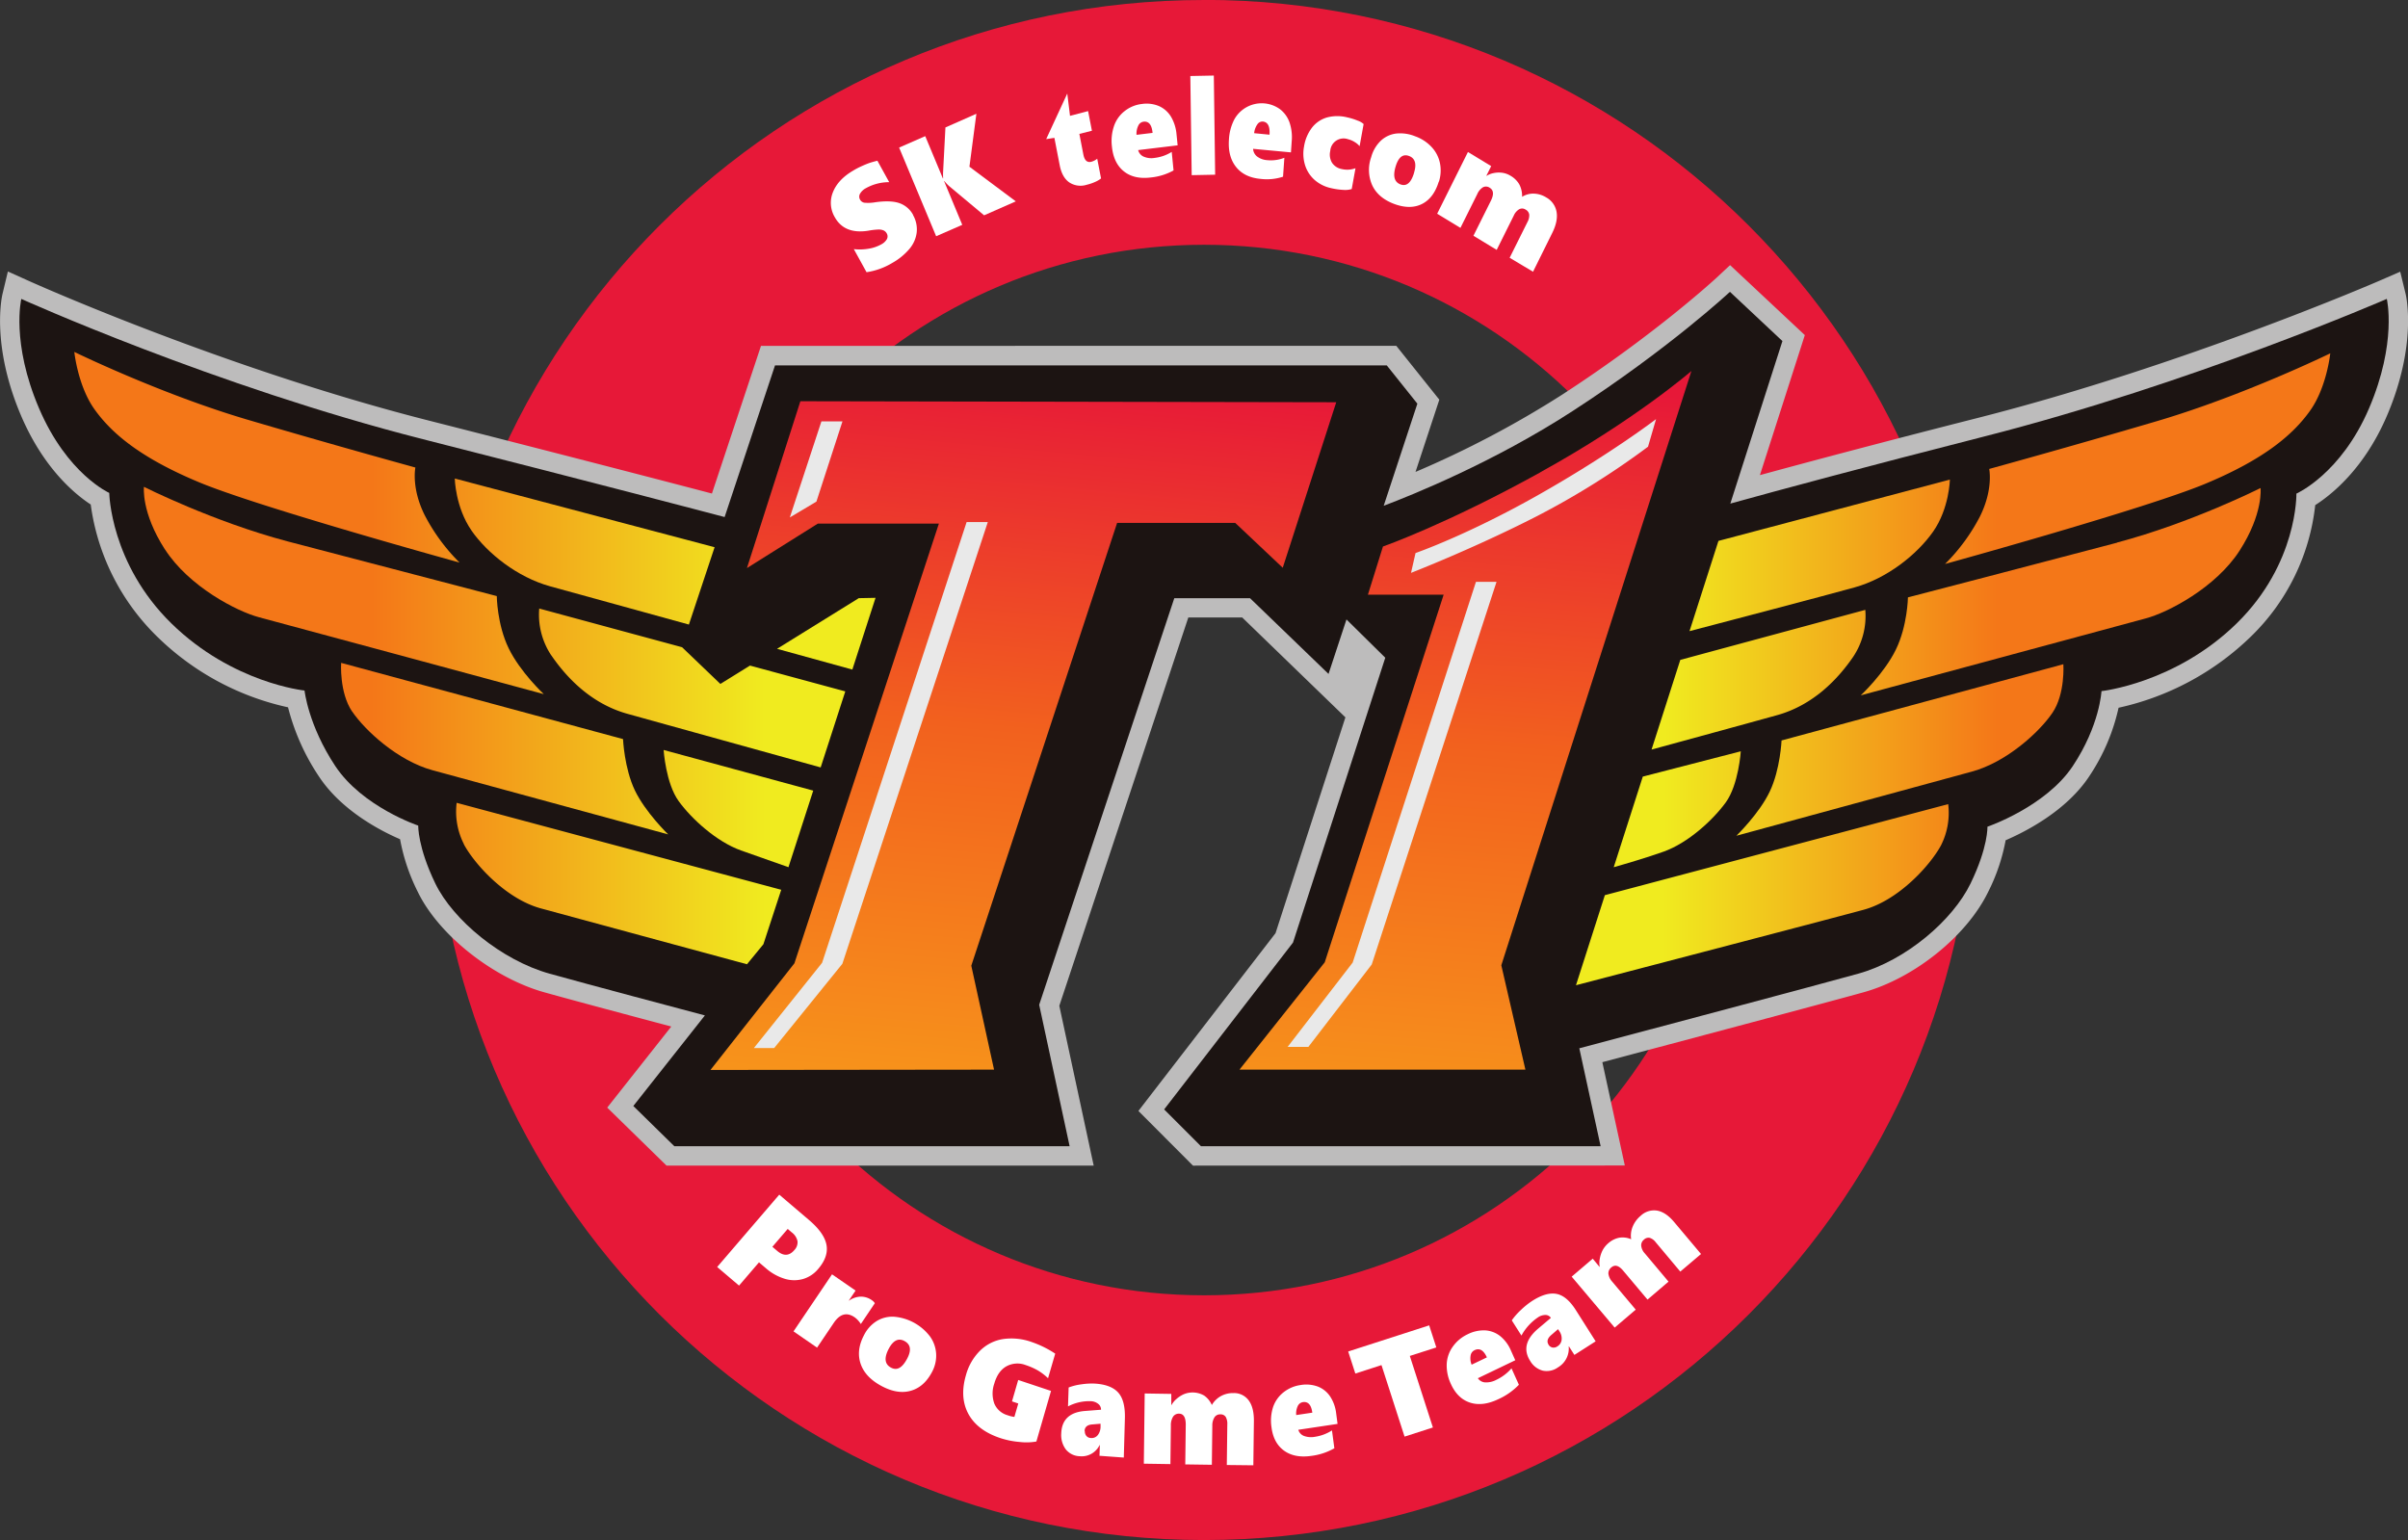 <svg id="svg2" xmlns="http://www.w3.org/2000/svg" xmlns:xlink="http://www.w3.org/1999/xlink" viewBox="0 0 880.4 563.12"><rect x="0" y="0" width="880.4" height="563.12" fill="#333333" stroke="none"/><defs><style>.cls-1{fill:none;}.cls-2{clip-path:url(#clip-path);}.cls-3{fill:#e71838;}.cls-4{fill:#fff;}.cls-5{fill:#bdbcbc;}.cls-6{fill:#1c1412;}.cls-7{fill:url(#linear-gradient);}.cls-8{fill:url(#linear-gradient-2);}.cls-9{fill:url(#linear-gradient-3);}.cls-10{fill:url(#linear-gradient-4);}.cls-11{fill:url(#linear-gradient-5);}.cls-12{fill:url(#linear-gradient-6);}.cls-13{fill:url(#linear-gradient-7);}.cls-14{fill:url(#linear-gradient-8);}.cls-15{fill:url(#linear-gradient-9);}.cls-16{fill:url(#linear-gradient-10);}.cls-17{fill:url(#linear-gradient-11);}.cls-18{fill:url(#linear-gradient-12);}.cls-19{fill:url(#linear-gradient-13);}.cls-20{fill:url(#linear-gradient-14);}.cls-21{fill:url(#linear-gradient-15);}.cls-22{fill:url(#linear-gradient-16);}.cls-23{fill:url(#linear-gradient-17);}.cls-24{fill:#e9e9e9;}</style><clipPath id="clip-path" transform="translate(-121.37 -61.04)"><rect class="cls-1" width="1122.52" height="793.71"/></clipPath><linearGradient id="linear-gradient" x1="-397.59" y1="936.45" x2="-396.59" y2="936.45" gradientTransform="translate(236880.75 125908.33) rotate(95) scale(263.16)" gradientUnits="userSpaceOnUse"><stop offset="0" stop-color="#e71838"/><stop offset="0.5" stop-color="#f2611e"/><stop offset="1" stop-color="#f7931b"/></linearGradient><linearGradient id="linear-gradient-2" x1="-397.6" y1="936.48" x2="-396.6" y2="936.48" gradientTransform="matrix(-23.43, 267.86, -267.86, -23.43, 242199.44, 128640.07)" xlink:href="#linear-gradient"/><linearGradient id="linear-gradient-3" x1="-396.53" y1="938.52" x2="-395.53" y2="938.52" gradientTransform="translate(107736.08 -254411.2) scale(271.37)" gradientUnits="userSpaceOnUse"><stop offset="0" stop-color="#f47718"/><stop offset="0.47" stop-color="#f47718"/><stop offset="1" stop-color="#f0eb1f"/></linearGradient><linearGradient id="linear-gradient-4" x1="-396.53" y1="938.52" x2="-395.53" y2="938.52" gradientTransform="translate(107736.08 -254353.37) scale(271.37)" xlink:href="#linear-gradient-3"/><linearGradient id="linear-gradient-5" x1="-396.53" y1="938.52" x2="-395.53" y2="938.52" gradientTransform="translate(107736.08 -254459.92) scale(271.37)" xlink:href="#linear-gradient-3"/><linearGradient id="linear-gradient-6" x1="-396.53" y1="938.52" x2="-395.53" y2="938.52" gradientTransform="translate(107736.08 -254425.46) scale(271.37)" xlink:href="#linear-gradient-3"/><linearGradient id="linear-gradient-7" x1="-396.53" y1="938.52" x2="-395.53" y2="938.52" gradientTransform="translate(107736.08 -254395.39) scale(271.37)" xlink:href="#linear-gradient-3"/><linearGradient id="linear-gradient-8" x1="-396.53" y1="938.52" x2="-395.53" y2="938.52" gradientTransform="translate(107736.08 -254375.55) scale(271.37)" xlink:href="#linear-gradient-3"/><linearGradient id="linear-gradient-9" x1="-396.53" y1="938.52" x2="-395.53" y2="938.52" gradientTransform="translate(107736.08 -254331.47) scale(271.37)" xlink:href="#linear-gradient-3"/><linearGradient id="linear-gradient-10" x1="-396.53" y1="938.52" x2="-395.53" y2="938.52" gradientTransform="translate(107736.08 -254304.04) scale(271.37)" xlink:href="#linear-gradient-3"/><linearGradient id="linear-gradient-11" x1="-399.73" y1="937.38" x2="-398.73" y2="937.38" gradientTransform="translate(-91065.66 216083.36) rotate(180) scale(230.22)" xlink:href="#linear-gradient-3"/><linearGradient id="linear-gradient-12" x1="-399.73" y1="937.38" x2="-398.73" y2="937.38" gradientTransform="translate(-91065.66 216141.19) rotate(180) scale(230.22)" xlink:href="#linear-gradient-3"/><linearGradient id="linear-gradient-13" x1="-399.73" y1="937.38" x2="-398.73" y2="937.38" gradientTransform="translate(-91065.66 216034.64) rotate(180) scale(230.22)" xlink:href="#linear-gradient-3"/><linearGradient id="linear-gradient-14" x1="-399.73" y1="937.38" x2="-398.73" y2="937.38" gradientTransform="translate(-91065.66 216070.08) rotate(180) scale(230.22)" xlink:href="#linear-gradient-3"/><linearGradient id="linear-gradient-15" x1="-399.73" y1="937.38" x2="-398.73" y2="937.38" gradientTransform="translate(-91065.66 216115.5) rotate(180) scale(230.22)" xlink:href="#linear-gradient-3"/><linearGradient id="linear-gradient-16" x1="-399.73" y1="937.38" x2="-398.73" y2="937.38" gradientTransform="translate(-91065.66 216162.86) rotate(180) scale(230.22)" xlink:href="#linear-gradient-3"/><linearGradient id="linear-gradient-17" x1="-399.73" y1="937.38" x2="-398.73" y2="937.38" gradientTransform="translate(-91065.66 216194.1) rotate(180) scale(230.22)" xlink:href="#linear-gradient-3"/></defs><g id="g10"><g id="g162"><g class="cls-2"><g id="g164"><g id="g170"><path id="path172" class="cls-3" d="M561.59,534.67c-106.08,0-192.07-86-192.07-192.07s86-192.06,192.07-192.06,192.06,86,192.06,192.06-86,192.07-192.06,192.07m0-473.63C406.09,61,280,187.1,280,342.6S406.09,624.16,561.59,624.16s281.56-126,281.56-281.56S717.09,61,561.59,61" transform="translate(-121.37 -61.04)"/></g><g id="g174"><path id="path176" class="cls-4" d="M411.79,518.14a4.06,4.06,0,0,0,1.16-3.25,5.4,5.4,0,0,0-2.07-3.2l-1.51-1.29-5.61,6.53,1.8,1.53q3.44,2.92,6.23-.32m8.69,6.93a11.36,11.36,0,0,1-5.51,3.64,11.84,11.84,0,0,1-6.72-.09,18.84,18.84,0,0,1-6.93-3.91l-2.45-2.09-7.29,8.5-8-6.8,22.7-26.45,10.88,9.27q5.61,4.78,6.39,9.12t-3.07,8.81" transform="translate(-121.37 -61.04)"/></g><g id="g178"><path id="path180" class="cls-4" d="M436.1,545.17a8.48,8.48,0,0,0-1-1.32,7.51,7.51,0,0,0-1.25-1.13q-4.26-2.94-7.62,2l-6.13,9.08-8.61-5.94L425.57,527l8.61,5.94-2.48,3.68.08,0a7.84,7.84,0,0,1,4.28-1.46,6.86,6.86,0,0,1,4.09,1.31,3.56,3.56,0,0,1,1.07,1.09Z" transform="translate(-121.37 -61.04)"/></g><g id="g182"><path id="path184" class="cls-4" d="M453.09,557.73q2.34-4.49-1-6.32t-5.81,2.86c-1.72,3.3-1.46,5.58.81,6.82s4.2.09,6-3.36m9.07,4.92q-2.91,5.57-7.84,6.94c-3.3.92-6.9.3-10.83-1.85s-6.39-4.84-7.48-8.09-.68-6.71,1.22-10.34a12.77,12.77,0,0,1,4.7-5.24,11,11,0,0,1,6.42-1.56,18.45,18.45,0,0,1,13.09,7.27,12.06,12.06,0,0,1,2.2,6.34,12.54,12.54,0,0,1-1.48,6.53" transform="translate(-121.37 -61.04)"/></g><g id="g186"><path id="path188" class="cls-4" d="M500.29,588.13a20.54,20.54,0,0,1-6,.18,31.07,31.07,0,0,1-7.13-1.41q-8.44-2.8-11.72-8.84t-.91-14.18a19.93,19.93,0,0,1,5.13-8.93,15.35,15.35,0,0,1,8.39-4.27,21.85,21.85,0,0,1,10.56,1.09,37.51,37.51,0,0,1,8.56,4.23l-2.62,9a19.85,19.85,0,0,0-3.82-2.91,24,24,0,0,0-4.33-1.9,8.38,8.38,0,0,0-7.09.46q-3.1,1.77-4.4,6.26a11,11,0,0,0,0,7.36,7.42,7.42,0,0,0,4.84,4.25,11.24,11.24,0,0,0,2.49.62l1.43-4.91-2.3-.77,2.27-7.83,12,4Z" transform="translate(-121.37 -61.04)"/></g><g id="g190"><path id="path192" class="cls-4" d="M518,584.3a2.59,2.59,0,0,0,.55,1.77,2.24,2.24,0,0,0,1.69.78,2.83,2.83,0,0,0,2.51-1.08,5,5,0,0,0,1-3.14l0-1-3.3.28c-1.64.19-2.49,1-2.54,2.36m5.45,9.08.13-3.9h-.1a7.25,7.25,0,0,1-7.24,4.06,6.77,6.77,0,0,1-5.1-2.49,8.73,8.73,0,0,1-1.67-5.87c.17-5,3.08-7.77,8.73-8.19l5.81-.45a2.6,2.6,0,0,0-1-2.12,4.54,4.54,0,0,0-2.73-1,16.61,16.61,0,0,0-8.34,1.91l.23-6.92a20.09,20.09,0,0,1,4.79-1.17,24.64,24.64,0,0,1,4.88-.25q5.94.39,8.52,3.35t2.37,9.49L532.25,594Z" transform="translate(-121.37 -61.04)"/></g><g id="g194"><path id="path196" class="cls-4" d="M569.91,596.72l.18-14.79a5.11,5.11,0,0,0-.57-2.78,2.18,2.18,0,0,0-2-.94,2.38,2.38,0,0,0-2.12,1.08,5.53,5.53,0,0,0-.79,3.08l-.17,14.27-9.72-.14.18-14.55q0-3.93-2.39-4a2.51,2.51,0,0,0-2.25,1.11,5.86,5.86,0,0,0-.8,3.26l-.17,14.07-9.72-.15.32-25.67,9.72.15,0,4.06h.09a7.83,7.83,0,0,1,1.77-2.17,10.44,10.44,0,0,1,2.72-1.77,8.42,8.42,0,0,1,7.45.5,8.3,8.3,0,0,1,2.8,3.45,8.68,8.68,0,0,1,3.32-3.27,9.1,9.1,0,0,1,4.58-1.1,6.6,6.6,0,0,1,5.6,2.72q1.94,2.66,1.87,7.62l-.2,16.07Z" transform="translate(-121.37 -61.04)"/></g><g id="g198"><path id="path200" class="cls-4" d="M601.17,577.58q-.57-4.27-3.46-3.85a2.52,2.52,0,0,0-1.88,1.48,6.26,6.26,0,0,0-.54,3.25Zm-5.12,6.26a3.43,3.43,0,0,0,2.06,2.25,7.59,7.59,0,0,0,4,.32,15.8,15.8,0,0,0,6.25-2.34l.87,6.53a22.47,22.47,0,0,1-8.38,2.78q-6.12.9-10-1.9t-4.61-8.6a16.19,16.19,0,0,1,.56-7.26,11.58,11.58,0,0,1,3.8-5.44,12.82,12.82,0,0,1,6.23-2.69,12.22,12.22,0,0,1,6.41.57,9.62,9.62,0,0,1,4.47,3.63,14.19,14.19,0,0,1,2.18,6.13l.51,3.87Z" transform="translate(-121.37 -61.04)"/></g><g id="g202"><path id="path204" class="cls-4" d="M636.82,556.84,645.26,583l-10.36,3.34-8.44-26.15-9.56,3.09-2.61-8.07,29.61-9.55,2.61,8.07Z" transform="translate(-121.37 -61.04)"/></g><g id="g206"><path id="path208" class="cls-4" d="M665,557.37c-1.19-2.63-2.69-3.51-4.52-2.63a2.6,2.6,0,0,0-1.44,2,6.05,6.05,0,0,0,.38,3.3Zm-3.3,7.62a3.39,3.39,0,0,0,2.68,1.52,7.9,7.9,0,0,0,4.09-.94,16.92,16.92,0,0,0,5.53-4.19l2.7,6a24.22,24.22,0,0,1-7.51,5.27q-5.79,2.76-10.38,1.25t-7-6.87a15.73,15.73,0,0,1-1.5-7.16,11.82,11.82,0,0,1,2.21-6.41,13.83,13.83,0,0,1,5.41-4.53,13.08,13.08,0,0,1,6.51-1.43,9.73,9.73,0,0,1,5.45,2.11,13.66,13.66,0,0,1,3.89,5.24l1.6,3.57Z" transform="translate(-121.37 -61.04)"/></g><g id="g210"><path id="path212" class="cls-4" d="M687.54,552.76a2.29,2.29,0,0,0,1.41,1,2.38,2.38,0,0,0,1.84-.43,3.18,3.18,0,0,0,1.53-2.39,4.65,4.65,0,0,0-.8-3.11l-.5-.78-2.61,2.25q-1.92,1.74-.87,3.41m9.45,3.76-2-3.13-.08.05a8,8,0,0,1-3.92,7.63,7,7,0,0,1-5.61,1.19,7.59,7.59,0,0,1-4.57-3.57q-3.84-6.06,2.94-11.79l4.64-3.92a2.32,2.32,0,0,0-1.94-1.07,4.85,4.85,0,0,0-2.82.91,18.89,18.89,0,0,0-6,6.63l-3.53-5.57a23.62,23.62,0,0,1,3.39-3.85,28.24,28.24,0,0,1,4-3.21q5.19-3.35,9-2.61c2.5.49,4.87,2.48,7.08,6l7.19,11.34Z" transform="translate(-121.37 -61.04)"/></g><g id="g214"><path id="path216" class="cls-4" d="M735.71,526l-9-10.74a4.46,4.46,0,0,0-2.17-1.6,2.33,2.33,0,0,0-2.12.66,2.59,2.59,0,0,0-1,2.23,4.81,4.81,0,0,0,1.29,2.76l8.7,10.36-7.69,6.57-8.88-10.56q-2.4-2.87-4.33-1.21a2.69,2.69,0,0,0-1.08,2.34,5.38,5.38,0,0,0,1.4,2.89l8.59,10.21-7.7,6.57L696,527.85l7.7-6.57,2.48,3,.07-.06a7.86,7.86,0,0,1,0-2.77,10.94,10.94,0,0,1,1-3.14,8.94,8.94,0,0,1,2.16-2.7,8.56,8.56,0,0,1,4-2,7.83,7.83,0,0,1,4.33.56,8.71,8.71,0,0,1,.57-4.63,10.16,10.16,0,0,1,2.91-3.94,7.1,7.1,0,0,1,6.07-1.89c2.11.39,4.17,1.78,6.19,4.19l9.81,11.67Z" transform="translate(-121.37 -61.04)"/></g><g id="g218"><path id="path220" class="cls-4" d="M455.19,139.67a10.55,10.55,0,0,1,1.35,6.29,11.47,11.47,0,0,1-2.59,6,22.71,22.71,0,0,1-6.3,5.19,25.39,25.39,0,0,1-9.46,3.42l-4.65-8.44a18.87,18.87,0,0,0,5.4-.15,14.06,14.06,0,0,0,4.7-1.62,5,5,0,0,0,2-1.9,2.14,2.14,0,0,0-.07-2.08,2.47,2.47,0,0,0-1.14-1.08,4.46,4.46,0,0,0-1.81-.34,25.11,25.11,0,0,0-3.79.44q-8.77,1.38-12.28-5a10.26,10.26,0,0,1-.65-9.08c1.22-3.07,3.66-5.7,7.35-7.87,1-.61,2-1.13,2.95-1.56s1.77-.79,2.55-1.08,1.93-.64,3.41-1l4.32,7.84a17.35,17.35,0,0,0-8.58,2.23,5.27,5.27,0,0,0-2.09,2,2.11,2.11,0,0,0,0,2.13,2.2,2.2,0,0,0,1.62,1.16,15.1,15.1,0,0,0,4-.18q5.7-.79,8.89.37a9.08,9.08,0,0,1,4.93,4.32" transform="translate(-121.37 -61.04)"/></g><g id="g222"><path id="path224" class="cls-4" d="M481.17,139.77l-12.75-10.65a15.68,15.68,0,0,1-1.78-1.87l-.11,0,6.66,16-9.55,4.17L450.1,115l9.55-4.18,6.44,15.44.11,0a20,20,0,0,1,0-2.68l.83-15.94,11.32-5L475.81,122l16.95,12.67Z" transform="translate(-121.37 -61.04)"/></g><g id="g226"><path id="path228" class="cls-4" d="M523.93,126.28a8.83,8.83,0,0,1-1.9,1.16,17.19,17.19,0,0,1-3.34,1.16,7.46,7.46,0,0,1-6.41-.89q-2.61-1.84-3.47-6.26l-1.94-10-3,.46,7.71-16.67,1,8.16,6.61-1.74,1.4,7.19L516,110l1.45,7.48q.63,3.29,2.92,2.71a6,6,0,0,0,2.16-1.11Z" transform="translate(-121.37 -61.04)"/></g><g id="g230"><path id="path232" class="cls-4" d="M542.77,109.63c-.29-3-1.4-4.33-3.33-4.09a2.44,2.44,0,0,0-1.9,1.46,6.59,6.59,0,0,0-.64,3.34Zm-5.27,6.29a3.53,3.53,0,0,0,2,2.39,7.08,7.08,0,0,0,4,.47,15.05,15.05,0,0,0,6.27-2.2l.67,6.78a21.54,21.54,0,0,1-8.39,2.58q-6.1.74-9.83-2.29t-4.32-9.06a17,17,0,0,1,.77-7.48,11.72,11.72,0,0,1,3.92-5.48,12.37,12.37,0,0,1,6.27-2.57,11.68,11.68,0,0,1,6.34.81,9.74,9.74,0,0,1,4.33,3.89,15.17,15.17,0,0,1,2,6.42l.4,4Z" transform="translate(-121.37 -61.04)"/></g><g id="g234"><path id="path236" class="cls-4" d="M557.07,125.09l-.5-36.25,8.59-.17.49,36.25Z" transform="translate(-121.37 -61.04)"/></g><g id="g238"><path id="path240" class="cls-4" d="M585.52,110.29q.32-4.55-2.46-4.81a2.23,2.23,0,0,0-2,1.06,6.68,6.68,0,0,0-1.15,3.2Zm-6,5.17a3.83,3.83,0,0,0,1.47,2.81,6.83,6.83,0,0,0,3.7,1.33,13.32,13.32,0,0,0,6.26-.87l-.48,6.92a19,19,0,0,1-8.33.79q-5.86-.56-8.88-4.39t-2.57-10a18.11,18.11,0,0,1,1.95-7.32A11.44,11.44,0,0,1,589.4,101a10.47,10.47,0,0,1,3.44,4.82,16.6,16.6,0,0,1,.8,6.84l-.28,4.1Z" transform="translate(-121.37 -61.04)"/></g><g id="g242"><path id="path244" class="cls-4" d="M615.58,130.16a8.11,8.11,0,0,1-3,.32,24.87,24.87,0,0,1-4.51-.64,13.37,13.37,0,0,1-6.05-3,12,12,0,0,1-3.51-5.45,14.12,14.12,0,0,1-.36-6.8,15.17,15.17,0,0,1,3-7,10.74,10.74,0,0,1,5.5-3.63,14.72,14.72,0,0,1,7.3,0,22.39,22.39,0,0,1,3.87,1.21,5.93,5.93,0,0,1,2.11,1.23l-1.47,8.1a6.63,6.63,0,0,0-1.82-1.53,7.64,7.64,0,0,0-2.34-1,4.88,4.88,0,0,0-6.57,4.28,5.78,5.78,0,0,0,.67,4.33,5.45,5.45,0,0,0,3.56,2.28,8.73,8.73,0,0,0,5-.31Z" transform="translate(-121.37 -61.04)"/></g><g id="g246"><path id="path248" class="cls-4" d="M638.38,124.14q1.47-4.83-1.86-6.07t-4.87,3.8q-1.62,5.32,1.75,6.59t5-4.32m9,3.32q-1.83,6-6.12,8.16t-10.15,0q-5.8-2.17-8-6.72a13.78,13.78,0,0,1-.43-10.4,13.06,13.06,0,0,1,3.51-6,10,10,0,0,1,5.62-2.63,14.46,14.46,0,0,1,6.93,1,15.09,15.09,0,0,1,6.09,4,12.18,12.18,0,0,1,3,5.89,13.51,13.51,0,0,1-.38,6.69" transform="translate(-121.37 -61.04)"/></g><g id="g250"><path id="path252" class="cls-4" d="M673.32,155.29l6.48-13a5.1,5.1,0,0,0,.68-2.76,2.46,2.46,0,0,0-1.33-1.85,2.26,2.26,0,0,0-2.32-.14,5,5,0,0,0-2,2.33l-6.25,12.54-8.5-5.17,6.37-12.78q1.73-3.47-.41-4.76a2.37,2.37,0,0,0-2.46-.19,5.39,5.39,0,0,0-2.09,2.48l-6.16,12.37-8.51-5.17,11.25-22.57,8.5,5.16-1.78,3.57.08,0a7.35,7.35,0,0,1,2.49-1,9.28,9.28,0,0,1,3.16-.15,7.93,7.93,0,0,1,3.16,1.13,8.65,8.65,0,0,1,3.19,3.17,9.14,9.14,0,0,1,1,4.51,7.63,7.63,0,0,1,4.33-1.17,9.08,9.08,0,0,1,4.51,1.4,7.48,7.48,0,0,1,3.77,5.31q.57,3.36-1.61,7.72l-7,14.13Z" transform="translate(-121.37 -61.04)"/></g><g id="g254"><path id="path256" class="cls-5" d="M557.54,487.26l-19.95-20,50.13-65,25.55-78.92-37.74-36.53H555.84l-47.17,142,12.57,58.43H365.06l-21.68-21.2,23.42-29.65c-13.83-3.68-35.09-9.35-46.38-12.5-18.79-5.24-38.7-21-46.31-36.76a71.13,71.13,0,0,1-6.47-19.23c-7.16-3.09-21.35-10.42-29.6-22.85a81.78,81.78,0,0,1-11.36-25.38,98.24,98.24,0,0,1-47.6-25.61,82.94,82.94,0,0,1-24.54-48.55c-5.91-3.86-17.26-13.3-25.44-32.41-11.1-26-7-43.7-6.85-44.44l2-8.35,7.84,3.53c.7.32,71,31.89,145.66,50.88,55,14,88.95,22.85,103.91,26.78l17.94-54H631.88l15.73,19.68-8.71,26.42a364.85,364.85,0,0,0,53.55-28.21c34.44-22.33,56.38-42.67,56.6-42.87l4.86-4.54,27.33,25.59-16.42,51.2c18.36-5,44.85-12.07,80-21,74.7-19,145.63-49.69,146.34-50l7.77-3.38,2,8.24c.17.74,4.24,18.48-6.86,44.44-8.2,19.16-20.06,28.74-26.22,32.67a78.85,78.85,0,0,1-23.76,48.29,100.17,100.17,0,0,1-48.14,25.8,73.32,73.32,0,0,1-10.81,25.19c-8.31,12.51-23.12,20.09-30.48,23.26a69.74,69.74,0,0,1-6.36,18.83c-7.8,16.11-26.95,31.57-45.55,36.75-13.31,3.71-70.14,18.82-95.54,25.57l8.22,37.78Z" transform="translate(-121.37 -61.04)"/></g><g id="g258"><path id="path260" class="cls-6" d="M994,170.34s-71.25,31-147.42,50.37C802.35,232,771.85,240.23,754,245.18l19.05-59.43-19.19-18s-22.13,20.66-57.59,43.64c-28.67,18.59-58.57,30.66-69,34.59l12.31-37.34-11.19-14H404.73L386.3,250.1c-8.36-2.21-44.25-11.66-110.31-28.47-76.16-19.38-146.83-51.29-146.83-51.29s-3.82,15.9,6.48,40,25.67,30.93,25.67,30.93.37,25.86,22.74,47.74,48.66,24.52,48.66,24.52,1.35,12.71,11.25,27.63,30.32,21.76,30.32,21.76-.24,7.76,6.24,21.15,24.26,28.12,41.81,33c15,4.18,47.66,12.84,56.76,15.26l-26.17,33.12,15,14.71H512.44l-11.13-51.72,49.4-148.67H578.4l28.7,27.69,6.56-19.92,14.19,14L594.11,405.69,547,466.7l13.45,13.45H706.58l-7.79-35.8c22.55-6,87.59-23.26,102-27.29,17.55-4.89,34.58-19.61,41.06-33S848,363.33,848,363.33s21.32-7.28,31.22-22.19,10.48-27.39,10.48-27.39,27.05-2.87,49.43-24.76,21.84-47.46,21.84-47.46,16.27-7.12,26.57-31.21,6.48-40,6.48-40" transform="translate(-121.37 -61.04)"/></g></g></g></g><g id="g262"><g id="g264"><g id="g270"><g id="g272"><path id="path284" class="cls-7" d="M394.46,268.76l25.92-16.26h44.26L411.82,413.27l-30.69,39,103.68-.12-8.32-38L529.8,252.25H573l17.36,16.39,19.56-60.52L414,207.75Z" transform="translate(-121.37 -61.04)"/></g></g></g></g><g id="g286"><g id="g288"><g id="g294"><g id="g296"><path id="path308" class="cls-8" d="M684.58,233.73C650.1,252.81,627,260.87,627,260.87h0l-5.5,17.61h27.69L605.72,412.9l-31.17,39.25H679.08L670.27,414l69.51-217.31s-20.73,18-55.2,37" transform="translate(-121.37 -61.04)"/></g></g></g></g><g id="g310"><g id="g312"><g id="g318"><g id="g320"><path id="path330" class="cls-9" d="M181.69,261.93c8.75,13.62,26.36,22.69,34.34,24.8h0c8,2.11,104.16,28.12,104.16,28.12h0s-8.58-8-12.84-16.75h0C303.09,289.35,303,279,303,279h0s-49.21-12.84-76.47-20h0C199.21,251.77,174,239.05,174,239.05h0s-1.1,9.26,7.66,22.88" transform="translate(-121.37 -61.04)"/></g></g></g></g><g id="g332"><g id="g334"><g id="g340"><g id="g342"><path id="path352" class="cls-10" d="M250.13,321.21c4.77,7,16.69,18,29.35,21.46h0c12.65,3.48,86.19,23.47,86.19,23.47h0s-8.35-8.07-12.2-16.14h0c-3.85-8.07-4.31-18.71-4.31-18.71h0L246.1,303.42s-.73,10.76,4,17.79" transform="translate(-121.37 -61.04)"/></g></g></g></g><g id="g354"><g id="g356"><g id="g362"><g id="g364"><path id="path374" class="cls-11" d="M155.87,210.63c6.06,8.52,16.32,17.6,38.33,26.77h0c22,9.17,95.18,29.34,95.18,29.34h0a69.42,69.42,0,0,1-12.72-17.3h0c-5-10-3.42-17.45-3.42-17.45h0s-29.71-8.16-61.43-17.51h0c-31.73-9.35-63.27-24.76-63.27-24.76h0s1.28,12.38,7.33,20.91" transform="translate(-121.37 -61.04)"/></g></g></g></g><g id="g376"><g id="g378"><g id="g384"><g id="g386"><path id="path396" class="cls-12" d="M293.72,255c5.9,8.46,16.84,17.11,28.73,20.41h0l50.79,14h0l9.4-28.28-95-25.12s.21,10.49,6.11,19" transform="translate(-121.37 -61.04)"/></g></g></g></g><g id="g398"><g id="g400"><g id="g406"><g id="g408"><path id="path418" class="cls-13" d="M435.35,279.76l-29.88,18.52L433,305.87h0l8.48-26.23Z" transform="translate(-121.37 -61.04)"/></g></g></g></g><g id="g420"><g id="g422"><g id="g428"><g id="g430"><path id="path440" class="cls-14" d="M322.94,300.67c5.59,8.16,14.58,17.7,27.87,21.39h0c11.45,3.19,57.88,16.06,70.61,19.59h0l9-27.8-34.84-9.44-10.83,6.71-14-13.42-52.23-14.15a26.86,26.86,0,0,0,4.4,17.12" transform="translate(-121.37 -61.04)"/></g></g></g></g><g id="g442"><g id="g444"><g id="g450"><g id="g452"><path id="path462" class="cls-15" d="M369.52,354c4.71,6.48,13.81,14.8,22.74,18h0c6.21,2.21,13.51,4.77,17.38,6.13h0l9.06-28L364,335.27s.79,12.22,5.5,18.7" transform="translate(-121.37 -61.04)"/></g></g></g></g><g id="g464"><g id="g466"><g id="g472"><g id="g474"><path id="path484" class="cls-16" d="M290.94,369.71c3.94,7.34,15.4,20,28.15,23.48h0c11.05,3,62,16.82,75.39,20.43h0l6-7.32L407,386.39l-118.67-31.8a26.17,26.17,0,0,0,2.66,15.12" transform="translate(-121.37 -61.04)"/></g></g></g></g><g id="g486"><g id="g488"><g id="g494"><g id="g496"><path id="path506" class="cls-17" d="M895.41,259.47c-27.26,7.21-76.47,20-76.47,20h0s-.14,10.31-4.4,19.07h0c-4.27,8.76-12.84,16.75-12.84,16.75h0s96.19-26,104.16-28.12h0c8-2.11,25.59-11.19,34.35-24.8h0c8.75-13.62,7.65-22.88,7.65-22.88h0s-25.19,12.71-52.45,19.93" transform="translate(-121.37 -61.04)"/></g></g></g></g><g id="g508"><g id="g510"><g id="g516"><g id="g518"><path id="path528" class="cls-18" d="M772.73,331.79s-.46,10.63-4.32,18.7h0c-3.84,8.07-12.19,16.14-12.19,16.14h0s73.54-20,86.19-23.48h0c12.66-3.48,24.58-14.42,29.35-21.45h0c4.76-7,4-17.79,4-17.79h0Z" transform="translate(-121.37 -61.04)"/></g></g></g></g><g id="g530"><g id="g532"><g id="g538"><g id="g540"><path id="path550" class="cls-19" d="M910.08,215c-31.72,9.35-61.43,17.51-61.43,17.51h0s1.59,7.43-3.42,17.45h0a69.42,69.42,0,0,1-12.72,17.3h0s73.17-20.17,95.18-29.34h0c22-9.17,32.27-18.25,38.33-26.78h0c6.05-8.52,7.33-20.9,7.33-20.9h0s-31.54,15.4-63.27,24.76" transform="translate(-121.37 -61.04)"/></g></g></g></g><g id="g552"><g id="g554"><g id="g560"><g id="g562"><path id="path572" class="cls-20" d="M749.66,258.82l-10.58,33c11.72-3.07,50.31-13.19,60.36-16h0c11.89-3.3,22.83-12,28.73-20.42h0c5.9-8.46,6.11-19,6.11-19h0Z" transform="translate(-121.37 -61.04)"/></g></g></g></g><g id="g574"><g id="g576"><g id="g582"><g id="g584"><path id="path594" class="cls-21" d="M735.71,302.33,725.2,335.12c9.57-2.61,35.17-9.59,45.88-12.57h0c13.29-3.69,22.28-13.23,27.87-21.39h0a26.86,26.86,0,0,0,4.4-17.12h0Z" transform="translate(-121.37 -61.04)"/></g></g></g></g><g id="g596"><g id="g598"><g id="g604"><g id="g606"><path id="path616" class="cls-22" d="M722,345l-10.63,33.14c4.53-1.29,12.28-3.57,18.22-5.69h0c8.92-3.17,18-11.49,22.74-18h0c4.71-6.48,5.5-18.7,5.5-18.7h0Z" transform="translate(-121.37 -61.04)"/></g></g></g></g><g id="g618"><g id="g620"><g id="g626"><g id="g628"><path id="path638" class="cls-23" d="M708.13,388.36l-10.56,32.93c22.56-5.89,94.51-24.68,105.23-27.61h0C815.55,390.19,827,377.54,831,370.2h0a26.3,26.3,0,0,0,2.66-15.13h0Z" transform="translate(-121.37 -61.04)"/></g></g></g></g><g id="g640"><g class="cls-2"><g id="g642"><g id="g648"><path id="path650" class="cls-24" d="M419.86,244.46l-9.72,5.78,11.55-35.12h7.7Z" transform="translate(-121.37 -61.04)"/></g><g id="g652"><path id="path654" class="cls-24" d="M474.78,251.93h7.75L429.35,413.45l-24.93,30.81H397l24.94-31.17Z" transform="translate(-121.37 -61.04)"/></g><g id="g656"><path id="path658" class="cls-24" d="M637.26,270.5l1.65-7.24s18.89-6.51,45.12-21.37,42.82-27.6,42.82-27.6l-2.94,10.09a291.77,291.77,0,0,1-40.62,25.4c-22.92,11.74-46,20.72-46,20.72" transform="translate(-121.37 -61.04)"/></g><g id="g660"><path id="path662" class="cls-24" d="M661,273.8h7.52L622.9,413.7l-23.17,30.13h-7.58L615.93,413Z" transform="translate(-121.37 -61.04)"/></g></g></g></g></g></svg>